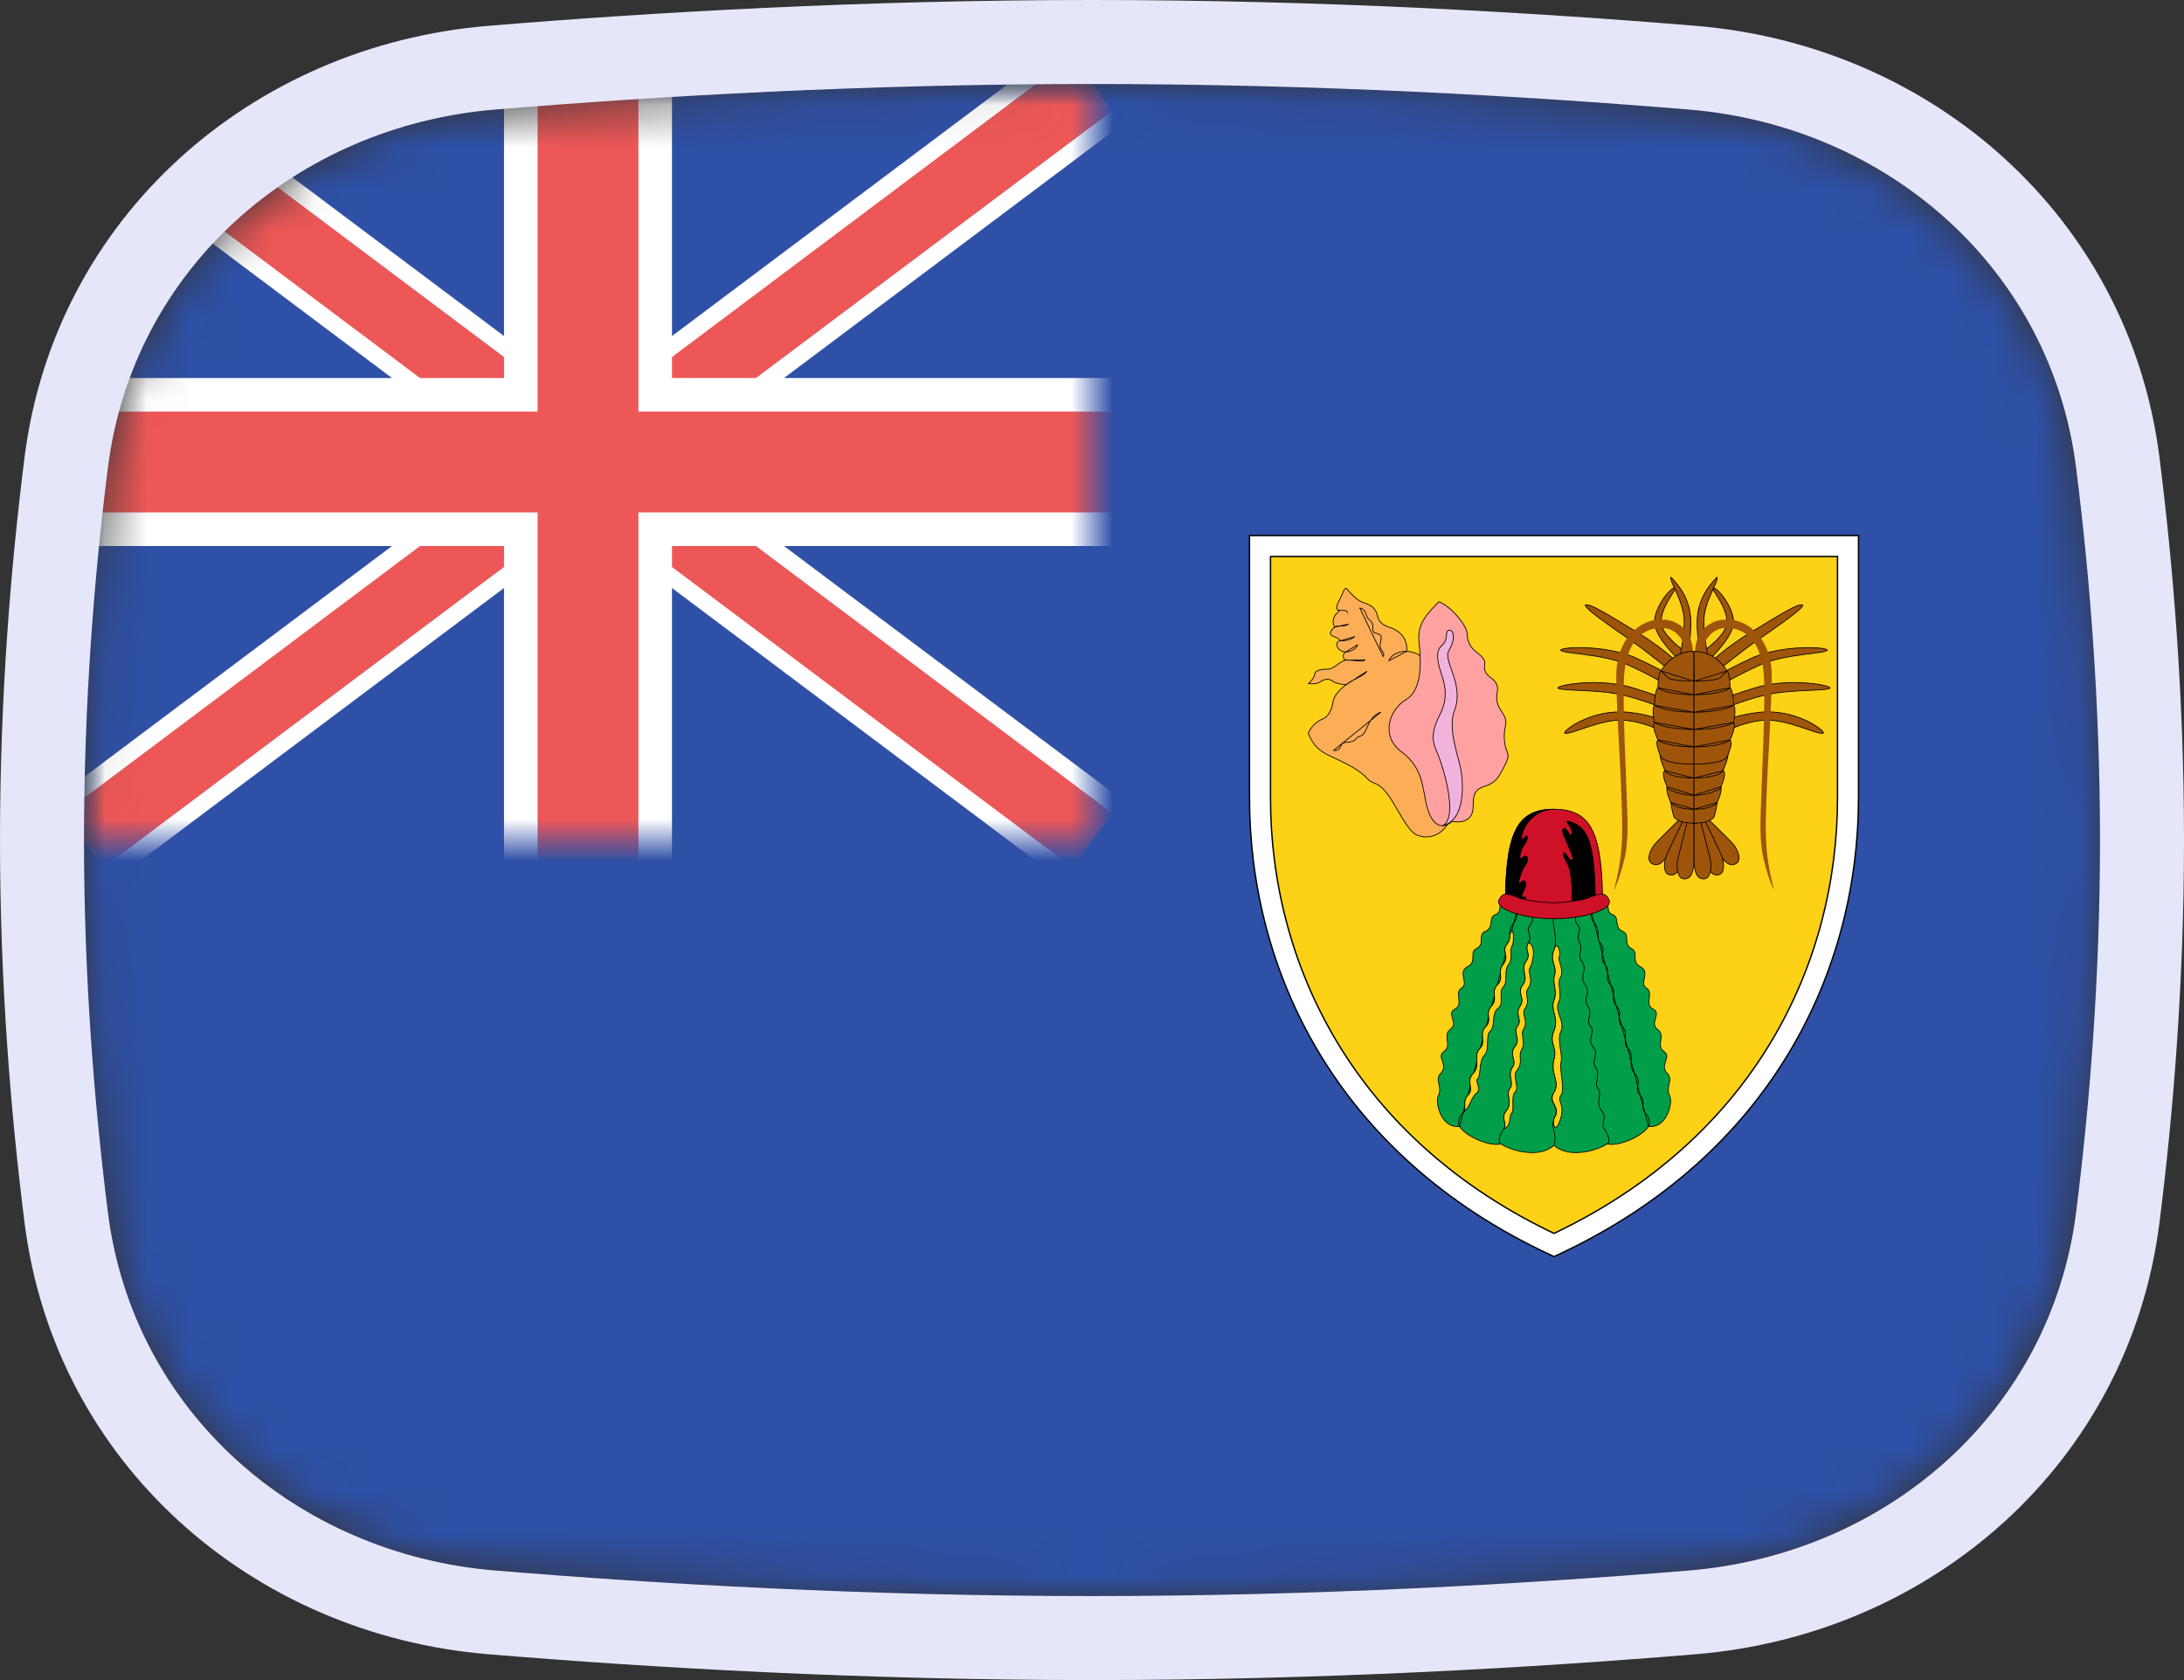 <svg width="52" height="40" viewBox="0 0 52 40" fill="none" xmlns="http://www.w3.org/2000/svg">
<rect x="0" y="0" width="52" height="40" fill="#333333" stroke="none"/>
<mask id="mask0" mask-type="alpha" maskUnits="userSpaceOnUse" x="2" y="2" width="48" height="36">
<path d="M2.569 11.136C3.167 6.412 7.042 3.002 11.786 2.609C15.641 2.289 20.62 2 26 2C31.38 2 36.359 2.289 40.214 2.609C44.959 3.002 48.833 6.412 49.431 11.136C49.752 13.676 50 16.704 50 20C50 23.296 49.752 26.324 49.431 28.864C48.833 33.587 44.959 36.998 40.214 37.391C36.359 37.711 31.38 38 26 38C20.62 38 15.641 37.711 11.786 37.391C7.042 36.998 3.167 33.587 2.569 28.864C2.248 26.324 2 23.296 2 20C2 16.704 2.248 13.676 2.569 11.136Z" fill="#00D0BF"/>
</mask>
<g mask="url(#mask0)">
<rect x="2" y="2" width="48" height="36" fill="#2E50A6"/>
<path d="M44 13V19C44 23 42 27.308 37 29.642C32 27.308 30 23 30 19V13H44Z" fill="#FCD116" stroke="black" stroke-width="0.533"/>
<path d="M44 13V19C44 23 42 27.308 37 29.642C32 27.308 30 23 30 19V13H44Z" stroke="white" stroke-width="0.467"/>
<path d="M34.475 19.608C34.292 19.917 33.983 19.983 33.742 19.883C33.492 19.783 33.267 19.2 33.017 18.883C32.775 18.575 32.708 18.708 32.542 18.525C32.383 18.35 32.133 18.217 31.742 18.033C31.525 17.933 31.3 17.842 31.15 17.458C31.208 17.3 31.367 17.167 31.492 17.117C31.617 17.075 31.717 16.892 31.733 16.733C31.75 16.583 31.883 16.417 32.067 16.292C31.983 16.308 31.808 16.275 31.725 16.217C31.65 16.15 31.525 16.167 31.45 16.225C31.375 16.275 31.283 16.292 31.15 16.275C31.2 16.233 31.292 16.142 31.3 16.058C31.308 15.975 31.408 15.933 31.6 15.933C31.783 15.933 31.908 15.717 32.058 15.717C31.95 15.717 31.975 15.533 32.033 15.525C31.767 15.475 31.8 15.258 31.908 15.258C31.9 15.225 31.867 15.192 31.742 15.15C31.625 15.108 31.683 15 31.775 14.933C31.692 14.767 31.767 14.642 31.9 14.533C31.717 14.525 31.917 14.267 31.967 14.125C32.017 13.992 32.042 13.975 32.1 14.058C32.167 14.133 32.317 14.308 32.492 14.358C32.658 14.408 32.758 14.5 32.792 14.642C32.825 14.792 32.892 14.867 33.075 14.933C33.267 14.992 33.525 15.15 33.492 15.508C33.642 15.517 33.75 15.558 33.842 15.633" fill="#FCAD56"/>
<path d="M34.475 19.608C34.292 19.917 33.983 19.983 33.742 19.883C33.492 19.783 33.267 19.2 33.017 18.883C32.775 18.575 32.708 18.708 32.542 18.525C32.383 18.35 32.133 18.217 31.742 18.033C31.525 17.933 31.3 17.842 31.15 17.458C31.208 17.3 31.367 17.167 31.492 17.117C31.617 17.075 31.717 16.892 31.733 16.733C31.75 16.583 31.883 16.417 32.067 16.292C31.983 16.308 31.808 16.275 31.725 16.217C31.65 16.15 31.525 16.167 31.45 16.225C31.375 16.275 31.283 16.292 31.15 16.275C31.2 16.233 31.292 16.142 31.3 16.058C31.308 15.975 31.408 15.933 31.6 15.933C31.783 15.933 31.908 15.717 32.058 15.717C31.95 15.717 31.975 15.533 32.033 15.525C31.767 15.475 31.8 15.258 31.908 15.258C31.9 15.225 31.867 15.192 31.742 15.15C31.625 15.108 31.683 15 31.775 14.933C31.692 14.767 31.767 14.642 31.9 14.533C31.717 14.525 31.917 14.267 31.967 14.125C32.017 13.992 32.042 13.975 32.1 14.058C32.167 14.133 32.317 14.308 32.492 14.358C32.658 14.408 32.758 14.5 32.792 14.642C32.825 14.792 32.892 14.867 33.075 14.933C33.267 14.992 33.525 15.15 33.492 15.508C33.642 15.517 33.75 15.558 33.842 15.633" stroke="black" stroke-width="0.018" stroke-linecap="round" stroke-linejoin="round"/>
<path d="M34.933 15.092C34.933 15.292 35.025 15.417 35.142 15.517C35.267 15.617 35.375 15.7 35.35 15.825C35.325 15.958 35.375 16.042 35.483 16.125C35.6 16.208 35.683 16.308 35.65 16.475C35.617 16.642 35.642 16.742 35.708 16.867C35.775 16.992 35.892 17.092 35.842 17.292C35.792 17.492 35.817 17.758 35.883 17.892C35.942 18.017 35.883 18.117 35.767 18.342C35.65 18.558 35.583 18.642 35.342 18.725C35.092 18.8 35.075 18.95 35.075 19.208C35.075 19.475 34.9 19.608 34.575 19.558C34.242 19.833 34.033 19.508 33.95 19.1C33.867 18.692 33.85 18.25 33.358 17.892C32.875 17.525 33.067 16.908 33.475 16.658C33.883 16.417 33.833 15.7 33.783 15.258C33.742 14.817 34.033 14.567 34.258 14.325C34.558 14.442 34.933 14.9 34.933 15.092Z" fill="#FFA1A1" stroke="black" stroke-width="0.018" stroke-linecap="round" stroke-linejoin="round"/>
<path d="M34.225 17.933C34.133 17.717 34.033 17.5 34.275 17.033C34.525 16.558 34.367 16.2 34.292 15.958C34.217 15.725 34.2 15.508 34.292 15.408C34.392 15.317 34.433 15.258 34.442 15.1C34.45 14.95 34.575 15 34.592 15.075C34.608 15.15 34.625 15.275 34.492 15.5C34.358 15.733 34.867 16.3 34.633 16.908C34.475 17.333 34.683 17.875 34.767 18.25C34.85 18.625 34.9 19.525 34.35 19.658C34.725 19.475 34.375 18.283 34.225 17.933Z" fill="#F1B2DC" stroke="black" stroke-width="0.018" stroke-linecap="round" stroke-linejoin="round"/>
<path d="M31.9 14.533C31.958 14.533 32.083 14.517 32.083 14.592M31.75 17.867C31.842 17.883 31.892 17.833 31.917 17.775C31.942 17.717 31.958 17.683 32.042 17.675C32.125 17.675 32.258 17.65 32.292 17.583C32.317 17.517 32.417 17.575 32.508 17.408C32.592 17.233 32.65 17.033 32.875 16.958L31.75 17.867ZM33.492 15.508C33.408 15.508 33.167 15.517 33.067 15.733L33.492 15.508ZM32.375 14.475C32.575 14.533 32.492 14.667 32.592 14.742C32.775 14.883 32.608 15.033 32.758 15.075C32.908 15.117 32.9 15.142 32.867 15.308C32.817 15.5 33 15.508 32.933 15.633L32.375 14.475ZM32.067 16.292C32.183 16.183 32.475 16.1 32.542 15.983L32.067 16.292ZM32.058 15.717C32.233 15.708 32.467 15.775 32.5 15.708L32.058 15.717ZM32.033 15.525C32.117 15.525 32.292 15.467 32.325 15.35L32.033 15.525ZM31.908 15.258C32.008 15.258 32.133 15.25 32.258 15.158L31.908 15.258ZM31.775 14.933C31.85 14.875 31.983 14.942 32.108 14.858L31.775 14.933Z" stroke="black" stroke-width="0.018" stroke-linecap="round" stroke-linejoin="round"/>
<path d="M39.875 16.058C39.875 16.058 39.292 15.567 38.808 15.233C38.325 14.9 37.742 14.492 37.742 14.408C37.833 14.342 38.325 14.658 39 15.067C39.683 15.483 40.067 15.892 40.067 15.892L39.875 16.058ZM39.833 16.392C39.833 16.392 39.267 16.05 38.708 15.808C38.125 15.567 37.25 15.567 37.158 15.483C37.158 15.4 38.175 15.35 38.9 15.642C39.642 15.983 40.025 16.225 40.025 16.225L39.833 16.392ZM39.825 16.958C39.825 16.958 39.208 16.675 38.608 16.542C38.025 16.408 37.192 16.458 37.092 16.383C37.092 16.3 38.125 16.133 38.9 16.383C39.683 16.625 40.017 16.792 40.017 16.792L39.825 16.958ZM39.792 17.533C39.792 17.533 39.325 17.217 38.708 17.15C38.125 17.092 37.35 17.533 37.25 17.45C37.25 17.367 37.925 16.875 38.767 16.958C39.592 17.042 39.983 17.367 39.983 17.367L39.792 17.533ZM39.983 15.717C39.983 15.717 39.392 15.175 39.392 14.808C39.392 14.483 39.75 13.983 39.908 13.983C39.825 14.15 39.55 14.483 39.55 14.808C39.55 15.142 40.175 15.55 40.175 15.55L39.983 15.717Z" fill="#9E540A" stroke="black" stroke-width="0.018" stroke-linecap="round" stroke-linejoin="round"/>
<path d="M39.983 15.717C39.983 15.717 40.1 15.175 40.1 14.808C40.1 14.317 39.75 13.867 39.783 13.742C39.908 13.867 40.258 14.233 40.258 14.808C40.258 15.308 40.175 15.55 40.175 15.55L39.983 15.717Z" fill="#9E540A" stroke="black" stroke-width="0.018" stroke-linecap="round" stroke-linejoin="round"/>
<path d="M40.125 15.542C40.125 15.383 40.067 15.242 39.967 15.133C39.833 14.975 39.633 14.925 39.425 14.959C39.175 15 38.975 15.15 38.85 15.383C38.683 15.692 38.667 16.025 38.658 16.35C38.658 17.475 38.7 17.933 38.733 19.042C38.742 19.367 38.8 20.034 38.65 20.558C38.592 20.784 38.525 20.992 38.425 21.209C38.492 20.933 38.525 20.792 38.558 20.584C38.65 20.042 38.625 19.534 38.608 19.034C38.575 18.009 38.517 17.483 38.483 16.242C38.475 15.867 38.508 15.584 38.683 15.284C38.867 14.975 39.183 14.75 39.542 14.75C39.692 14.75 39.817 14.775 39.942 14.85C40.192 14.983 40.308 15.258 40.308 15.534L40.125 15.542Z" fill="#9E540A"/>
<path d="M40.175 19.558C40.175 19.558 39.942 19.975 39.767 20.275C39.592 20.575 39.45 20.642 39.317 20.55C39.192 20.458 39.3 20.217 39.4 20.1C39.5 19.983 40.058 19.442 40.058 19.442L40.175 19.558Z" fill="#9E540A" stroke="black" stroke-width="0.018" stroke-linecap="round" stroke-linejoin="round"/>
<path d="M40.233 19.592C40.233 19.592 40.142 20.067 40.067 20.409C40 20.75 39.883 20.867 39.742 20.825C39.592 20.792 39.617 20.517 39.675 20.375C39.733 20.233 40.083 19.517 40.083 19.517L40.233 19.592Z" fill="#9E540A" stroke="black" stroke-width="0.018" stroke-linecap="round" stroke-linejoin="round"/>
<path d="M40.333 19.608C40.333 19.608 40.333 20.092 40.333 20.442C40.333 20.792 40.25 20.933 40.092 20.925C39.942 20.917 39.908 20.65 39.942 20.492C39.967 20.342 40.175 19.567 40.175 19.567L40.333 19.608Z" fill="#9E540A" stroke="black" stroke-width="0.018" stroke-linecap="round" stroke-linejoin="round"/>
<path d="M40.333 19.6C39.892 19.592 39.85 19.433 39.85 19.433C39.85 19.433 39.792 19.233 39.783 19.108C39.775 19.092 39.658 18.842 39.692 18.733C39.65 18.633 39.55 18.392 39.642 18.35C39.6 18.233 39.533 18.1 39.525 17.975C39.492 17.883 39.408 17.683 39.475 17.617C39.475 17.617 39.317 17.283 39.392 17.2C39.392 17.2 39.317 16.875 39.392 16.792C39.392 16.792 39.392 16.458 39.475 16.375C39.475 16.375 39.475 16.05 39.55 15.967C39.55 15.983 39.783 15.508 40.333 15.508L40.325 16.217H40.333V19.6Z" fill="#9E540A" stroke="black" stroke-width="0.018" stroke-linecap="round" stroke-linejoin="round"/>
<path d="M40.333 18.192C39.625 18.192 39.55 18.025 39.55 18.025C39.55 18.025 39.542 18.008 39.525 17.975M40.333 17.783C39.625 17.775 39.475 17.617 39.475 17.617L40.333 17.783ZM40.333 17.367C39.625 17.367 39.392 17.2 39.392 17.2L40.333 17.367ZM40.333 16.958C39.625 16.95 39.392 16.792 39.392 16.792L40.333 16.958ZM40.333 16.542C39.625 16.533 39.475 16.375 39.475 16.375L40.333 16.542ZM40.325 16.217C40.333 16.217 39.792 16.217 39.708 16.133L39.55 15.975L40.325 16.217ZM40.333 19.267C40.125 19.267 39.892 19.233 39.783 19.108L40.333 19.267ZM40.333 18.933C39.942 18.933 39.708 18.775 39.708 18.775C39.708 18.775 39.7 18.758 39.692 18.733L40.333 18.933ZM40.333 18.525C39.817 18.517 39.675 18.408 39.642 18.35L40.333 18.525Z" stroke="black" stroke-width="0.018" stroke-linecap="round" stroke-linejoin="round"/>
<path d="M40.792 16.058C40.792 16.058 41.375 15.567 41.858 15.233C42.342 14.9 42.925 14.492 42.925 14.408C42.833 14.342 42.342 14.658 41.667 15.067C40.983 15.483 40.6 15.892 40.6 15.892L40.792 16.058ZM40.833 16.392C40.833 16.392 41.4 16.05 41.958 15.808C42.542 15.567 43.417 15.567 43.508 15.483C43.508 15.4 42.492 15.35 41.767 15.642C41.025 15.983 40.642 16.225 40.642 16.225L40.833 16.392ZM40.842 16.958C40.842 16.958 41.458 16.675 42.058 16.542C42.642 16.408 43.475 16.458 43.575 16.383C43.575 16.3 42.542 16.133 41.767 16.383C40.983 16.625 40.65 16.792 40.65 16.792L40.842 16.958ZM40.875 17.533C40.875 17.533 41.342 17.217 41.958 17.15C42.542 17.092 43.317 17.533 43.417 17.45C43.417 17.367 42.742 16.875 41.9 16.958C41.075 17.042 40.683 17.367 40.683 17.367L40.875 17.533ZM40.683 15.717C40.683 15.717 41.275 15.175 41.275 14.808C41.275 14.483 40.917 13.983 40.758 13.983C40.842 14.15 41.117 14.483 41.117 14.808C41.117 15.142 40.492 15.55 40.492 15.55L40.683 15.717Z" fill="#9E540A" stroke="black" stroke-width="0.018" stroke-linecap="round" stroke-linejoin="round"/>
<path d="M40.683 15.717C40.683 15.717 40.567 15.175 40.567 14.808C40.567 14.317 40.917 13.867 40.883 13.742C40.758 13.867 40.408 14.233 40.408 14.808C40.408 15.308 40.492 15.55 40.492 15.55L40.683 15.717Z" fill="#9E540A" stroke="black" stroke-width="0.018" stroke-linecap="round" stroke-linejoin="round"/>
<path d="M40.542 15.542C40.542 15.383 40.6 15.242 40.7 15.133C40.833 14.975 41.033 14.925 41.242 14.959C41.492 15 41.692 15.15 41.817 15.383C41.983 15.692 42 16.025 42.008 16.35C42.008 17.475 41.967 17.933 41.933 19.042C41.925 19.367 41.867 20.034 42.017 20.558C42.075 20.784 42.142 20.992 42.242 21.209C42.175 20.933 42.142 20.792 42.108 20.584C42.017 20.042 42.042 19.534 42.058 19.034C42.092 18.009 42.15 17.483 42.183 16.242C42.192 15.867 42.158 15.584 41.983 15.284C41.8 14.975 41.483 14.75 41.125 14.75C40.975 14.75 40.85 14.775 40.725 14.85C40.475 14.983 40.358 15.258 40.358 15.534L40.542 15.542Z" fill="#9E540A"/>
<path d="M40.492 19.558C40.492 19.558 40.725 19.975 40.9 20.275C41.075 20.575 41.217 20.642 41.35 20.55C41.475 20.458 41.367 20.217 41.267 20.1C41.167 19.983 40.608 19.442 40.608 19.442L40.492 19.558Z" fill="#9E540A" stroke="black" stroke-width="0.018" stroke-linecap="round" stroke-linejoin="round"/>
<path d="M40.433 19.592C40.433 19.592 40.525 20.067 40.6 20.409C40.667 20.75 40.783 20.867 40.925 20.825C41.075 20.792 41.05 20.517 40.992 20.375C40.933 20.233 40.583 19.517 40.583 19.517L40.433 19.592Z" fill="#9E540A" stroke="black" stroke-width="0.018" stroke-linecap="round" stroke-linejoin="round"/>
<path d="M40.334 19.608C40.334 19.608 40.334 20.092 40.334 20.442C40.334 20.792 40.417 20.933 40.575 20.925C40.725 20.917 40.758 20.65 40.725 20.492C40.7 20.342 40.492 19.567 40.492 19.567L40.334 19.608Z" fill="#9E540A" stroke="black" stroke-width="0.018" stroke-linecap="round" stroke-linejoin="round"/>
<path d="M40.333 19.6C40.775 19.592 40.817 19.433 40.817 19.433C40.817 19.433 40.875 19.233 40.883 19.108C40.892 19.092 41.008 18.842 40.975 18.733C41.017 18.633 41.117 18.392 41.025 18.35C41.067 18.233 41.133 18.1 41.142 17.975C41.175 17.883 41.258 17.683 41.192 17.617C41.192 17.617 41.35 17.283 41.275 17.2C41.275 17.2 41.35 16.875 41.275 16.792C41.275 16.792 41.275 16.458 41.192 16.375C41.192 16.375 41.192 16.05 41.117 15.967C41.117 15.983 40.883 15.508 40.333 15.508L40.342 16.217H40.333V19.6Z" fill="#9E540A" stroke="black" stroke-width="0.018" stroke-linecap="round" stroke-linejoin="round"/>
<path d="M40.333 18.192C41.042 18.192 41.117 18.025 41.117 18.025C41.117 18.025 41.125 18.008 41.142 17.975M40.333 17.783C41.042 17.775 41.192 17.617 41.192 17.617L40.333 17.783ZM40.333 17.367C41.042 17.367 41.275 17.2 41.275 17.2L40.333 17.367ZM40.333 16.958C41.042 16.95 41.275 16.792 41.275 16.792L40.333 16.958ZM40.333 16.542C41.042 16.533 41.192 16.375 41.192 16.375L40.333 16.542ZM40.342 16.217C40.333 16.217 40.875 16.217 40.958 16.133L41.117 15.975L40.342 16.217ZM40.333 19.267C40.542 19.267 40.775 19.233 40.883 19.108L40.333 19.267ZM40.333 18.933C40.725 18.933 40.958 18.775 40.958 18.775C40.958 18.775 40.967 18.758 40.975 18.733L40.333 18.933ZM40.333 18.525C40.85 18.517 40.992 18.408 41.025 18.35L40.333 18.525Z" stroke="black" stroke-width="0.018" stroke-linecap="round" stroke-linejoin="round"/>
<path d="M37 27.267C36.642 27.6 35.95 27.383 35.733 27.233C35.508 27.308 34.908 27.075 34.75 26.817C34.317 26.875 34.167 26.258 34.242 26.1C34.358 25.867 34.15 25.717 34.3 25.558C34.508 25.358 34.183 25.167 34.383 25.033C34.583 24.892 34.333 24.658 34.533 24.508C34.742 24.35 34.425 24.133 34.642 24.025C34.858 23.917 34.617 23.633 34.8 23.525C34.983 23.417 34.692 23.142 34.942 23.017C35.183 22.892 34.967 22.675 35.158 22.583C35.367 22.475 35.175 22.25 35.367 22.175C35.583 22.083 35.425 21.842 35.608 21.775C35.767 21.717 35.667 21.567 35.767 21.433H37" fill="#009E49"/>
<path d="M37 27.267C36.642 27.6 35.95 27.383 35.733 27.233C35.508 27.308 34.908 27.075 34.75 26.817C34.317 26.875 34.167 26.258 34.242 26.1C34.358 25.867 34.15 25.717 34.3 25.558C34.508 25.358 34.183 25.167 34.383 25.033C34.583 24.892 34.333 24.658 34.533 24.508C34.742 24.35 34.425 24.133 34.642 24.025C34.858 23.917 34.617 23.633 34.8 23.525C34.983 23.417 34.692 23.142 34.942 23.017C35.183 22.892 34.967 22.675 35.158 22.583C35.367 22.475 35.175 22.25 35.367 22.175C35.583 22.083 35.425 21.842 35.608 21.775C35.767 21.717 35.667 21.567 35.767 21.433H37" stroke="black" stroke-width="0.018" stroke-linecap="round" stroke-linejoin="round"/>
<path d="M36.5 21.542C36.35 21.75 36.583 21.842 36.442 22.008C36.3 22.183 36.5 22.242 36.392 22.442C36.283 22.642 36.475 22.692 36.333 22.892C36.192 23.092 36.408 23.25 36.258 23.45C36.1 23.65 36.333 23.758 36.192 23.958C36.058 24.167 36.258 24.275 36.133 24.425C36.008 24.583 36.225 24.733 36.067 24.925C35.917 25.108 36.133 25.25 36.008 25.417C35.883 25.592 36.058 25.775 35.95 25.917C35.842 26.05 36.025 26.258 35.867 26.442C35.717 26.625 35.9 26.75 35.808 26.875C35.717 27 35.642 27.183 35.733 27.233M36.175 21.483C36.008 21.65 36.208 21.775 36.042 21.975C35.867 22.183 36.025 22.292 35.883 22.475C35.742 22.658 35.95 22.75 35.792 22.958C35.633 23.158 35.825 23.283 35.65 23.45C35.483 23.625 35.683 23.775 35.508 23.958C35.342 24.15 35.542 24.275 35.375 24.442C35.2 24.617 35.4 24.8 35.233 24.967C35.067 25.142 35.267 25.358 35.075 25.558C34.892 25.758 35.108 25.917 34.958 26.067C34.8 26.225 34.942 26.383 34.833 26.492C34.725 26.6 34.708 26.75 34.75 26.817L36.175 21.483Z" stroke="black" stroke-width="0.018" stroke-linecap="round" stroke-linejoin="round"/>
<path d="M37 27.267C37.358 27.6 38.05 27.383 38.267 27.233C38.492 27.308 39.092 27.075 39.25 26.817C39.683 26.875 39.833 26.258 39.758 26.1C39.642 25.867 39.85 25.717 39.7 25.558C39.492 25.358 39.817 25.167 39.617 25.033C39.417 24.892 39.667 24.658 39.467 24.508C39.258 24.35 39.575 24.133 39.358 24.025C39.142 23.917 39.383 23.633 39.2 23.525C39.017 23.417 39.308 23.142 39.058 23.017C38.817 22.892 39.033 22.675 38.842 22.583C38.633 22.475 38.825 22.25 38.633 22.175C38.417 22.083 38.575 21.842 38.392 21.775C38.233 21.717 38.333 21.567 38.233 21.433H37" fill="#009E49"/>
<path d="M37 27.267C37.358 27.6 38.05 27.383 38.267 27.233C38.492 27.308 39.092 27.075 39.25 26.817C39.683 26.875 39.833 26.258 39.758 26.1C39.642 25.867 39.85 25.717 39.7 25.558C39.492 25.358 39.817 25.167 39.617 25.033C39.417 24.892 39.667 24.658 39.467 24.508C39.258 24.35 39.575 24.133 39.358 24.025C39.142 23.917 39.383 23.633 39.2 23.525C39.017 23.417 39.308 23.142 39.058 23.017C38.817 22.892 39.033 22.675 38.842 22.583C38.633 22.475 38.825 22.25 38.633 22.175C38.417 22.083 38.575 21.842 38.392 21.775C38.233 21.717 38.333 21.567 38.233 21.433H37" stroke="black" stroke-width="0.018" stroke-linecap="round" stroke-linejoin="round"/>
<path d="M37.5 21.542C37.65 21.75 37.416 21.842 37.558 22.008C37.7 22.183 37.5 22.242 37.608 22.442C37.717 22.642 37.525 22.692 37.666 22.892C37.808 23.092 37.592 23.25 37.742 23.45C37.9 23.65 37.666 23.758 37.808 23.958C37.941 24.167 37.742 24.275 37.867 24.425C37.992 24.583 37.775 24.733 37.933 24.925C38.083 25.108 37.867 25.25 37.992 25.417C38.117 25.592 37.941 25.775 38.05 25.917C38.158 26.05 37.975 26.258 38.133 26.442C38.283 26.625 38.1 26.75 38.191 26.875C38.283 27 38.358 27.183 38.267 27.233M37.825 21.483C37.992 21.65 37.791 21.775 37.958 21.975C38.133 22.183 37.975 22.292 38.117 22.475C38.258 22.658 38.05 22.75 38.208 22.958C38.367 23.158 38.175 23.283 38.35 23.45C38.517 23.625 38.316 23.775 38.492 23.958C38.658 24.15 38.458 24.275 38.625 24.442C38.8 24.617 38.6 24.8 38.767 24.967C38.933 25.142 38.733 25.358 38.925 25.558C39.108 25.758 38.892 25.917 39.041 26.067C39.2 26.225 39.058 26.383 39.166 26.492C39.275 26.6 39.291 26.75 39.25 26.817L37.825 21.483Z" stroke="black" stroke-width="0.018" stroke-linecap="round" stroke-linejoin="round"/>
<path d="M37 27.267V21.433" stroke="#009E49" stroke-width="0.018" stroke-linecap="round" stroke-linejoin="round"/>
<path d="M37 21.733C36.925 22.058 37.108 22.342 37 22.617C36.892 22.883 37.075 22.992 37.017 23.208C36.95 23.425 37.092 23.583 37 23.817C36.908 24.05 37.125 24.233 37 24.542C36.875 24.842 37.083 24.917 37 25.225C36.908 25.575 37.158 25.758 37 26.008C36.842 26.258 37.142 26.317 37.017 26.6C36.892 26.875 37.092 26.983 37 27.267" stroke="black" stroke-width="0.018" stroke-linecap="round" stroke-linejoin="round"/>
<path d="M37.125 22.783C37.083 22.875 37.25 23.092 37.158 23.258C37.058 23.417 37.208 23.667 37.108 23.867C37.008 24.067 37.267 24.317 37.167 24.55C37.058 24.783 37.217 25.075 37.167 25.292C37.125 25.508 37.275 25.925 37.167 26.075C37.058 26.233 37.275 26.275 37.15 26.658C37.025 27.042 36.942 26.717 37.017 26.6C37.175 26.342 36.842 26.258 37 26.008C37.158 25.758 36.908 25.575 37 25.225C37.083 24.917 36.875 24.842 37 24.542C37.125 24.233 36.908 24.05 37 23.817C37.092 23.583 36.95 23.425 37.017 23.208C37.075 22.992 36.892 22.883 37 22.617C37.083 22.35 37.167 22.692 37.125 22.783ZM36.425 23.05C36.367 23.15 36.525 23.342 36.383 23.533C36.283 23.667 36.45 23.825 36.308 24.017C36.217 24.15 36.4 24.317 36.275 24.508C36.192 24.617 36.333 24.825 36.233 24.983C36.133 25.15 36.283 25.283 36.108 25.5C36.008 25.617 36.183 25.908 36.075 26C35.967 26.092 36.067 26.45 35.992 26.5C35.925 26.558 35.992 26.817 35.808 26.875C35.9 26.75 35.717 26.625 35.867 26.442C36.025 26.258 35.842 26.05 35.95 25.917C36.058 25.775 35.883 25.592 36.008 25.417C36.133 25.25 35.917 25.108 36.067 24.925C36.225 24.733 36.008 24.583 36.133 24.425C36.258 24.275 36.058 24.167 36.192 23.958C36.333 23.758 36.1 23.65 36.258 23.45C36.408 23.25 36.192 23.092 36.333 22.892C36.475 22.692 36.283 22.642 36.392 22.442C36.592 22.517 36.492 22.95 36.425 23.05ZM36.008 22.508C35.925 22.642 36.042 22.8 35.917 22.967C35.792 23.142 35.917 23.358 35.792 23.5C35.667 23.633 35.825 23.9 35.667 24.008C35.508 24.117 35.608 24.442 35.483 24.55C35.358 24.658 35.483 24.967 35.342 25.125C35.2 25.283 35.267 25.608 35.183 25.683C35.108 25.758 35.292 25.917 35.158 26.025C35.017 26.133 35.017 26.35 34.833 26.492C34.942 26.383 34.8 26.225 34.958 26.067C35.108 25.917 34.892 25.758 35.075 25.558C35.267 25.358 35.067 25.142 35.233 24.967C35.4 24.8 35.2 24.617 35.375 24.442C35.542 24.275 35.342 24.15 35.508 23.958C35.683 23.775 35.483 23.625 35.65 23.45C35.825 23.283 35.633 23.158 35.792 22.958C35.95 22.75 35.742 22.658 35.883 22.475C35.95 22.392 35.95 22.317 35.95 22.25C36.05 21.992 36.05 22.442 36.008 22.508Z" fill="#FCD116" stroke="black" stroke-width="0.018" stroke-linecap="round" stroke-linejoin="round"/>
<path d="M35.842 21.625C35.842 19.875 36.083 19.267 37 19.267C37.917 19.267 38.158 19.875 38.158 21.625H35.842Z" fill="#CE1126" stroke="black" stroke-width="0.018" stroke-linecap="round" stroke-linejoin="round"/>
<path d="M35.842 21.625C35.842 19.875 36.083 19.267 37 19.267C36.583 19.267 36.325 19.592 36.258 19.808C36.183 20.025 36.225 20.008 36.317 19.925C36.408 19.842 36.367 20.025 36.283 20.125C36.208 20.225 36.133 20.517 36.242 20.425C36.35 20.325 36.433 20.433 36.317 20.6C36.2 20.758 36.1 21.142 36.217 21.008C36.333 20.875 36.358 21.092 36.283 21.2C36.217 21.308 36.225 21.408 36.283 21.358C36.35 21.308 36.342 21.533 36.283 21.625H35.842ZM37.433 21.592C37.433 21.333 37.442 20.725 37.3 20.525C37.2 20.367 37.2 20.2 37.317 20.383C37.433 20.567 37.492 20.475 37.408 20.292C37.308 20.058 37.175 19.8 37.208 19.75C37.25 19.692 37.275 19.717 37.358 19.842C37.442 19.967 37.458 19.783 37.367 19.658C37.275 19.542 37.283 19.517 37.475 19.6C37.817 19.742 37.983 20.15 37.983 21.525L37.433 21.592Z" fill="black" stroke="black" stroke-width="0.018" stroke-linecap="round" stroke-linejoin="round"/>
<path d="M37 21.875C36.633 21.875 36.233 21.817 35.967 21.708C35.65 21.583 35.633 21.475 35.742 21.342C35.825 21.242 35.992 21.3 36.158 21.375C36.317 21.442 36.767 21.492 37 21.492C37.233 21.492 37.683 21.442 37.842 21.367C38.008 21.3 38.175 21.242 38.258 21.342C38.367 21.475 38.35 21.583 38.033 21.708C37.767 21.817 37.367 21.875 37 21.875Z" fill="#CE1126" stroke="black" stroke-width="0.018" stroke-linecap="round" stroke-linejoin="round"/>
<mask id="mask1" mask-type="alpha" maskUnits="userSpaceOnUse" x="2" y="2" width="24" height="18">
<rect x="2" y="2" width="24" height="18" fill="#C4C4C4"/>
</mask>
<g mask="url(#mask1)">
<path d="M2 2L26 20L2 2ZM26 2L2 20L26 2Z" fill="black"/>
<path d="M26 2L2 20M2 2L26 20L2 2Z" stroke="white" stroke-width="2.4"/>
<path d="M2 2L26 20L2 2ZM26 2L2 20L26 2Z" fill="black"/>
<path d="M26 2L2 20M2 2L26 20L2 2Z" stroke="#EE5757" stroke-width="1.6"/>
<path d="M14 2V23V2ZM2 11H30H2Z" fill="black"/>
<path d="M2 11H30M14 2V23V2Z" stroke="white" stroke-width="4"/>
<path d="M14 2V23V2ZM2 11H30H2Z" fill="black"/>
<path d="M2 11H30M14 2V23V2Z" stroke="#EE5757" stroke-width="2.4"/>
</g>
</g>
<path d="M11.704 1.612C6.531 2.041 2.239 5.777 1.577 11.01C1.252 13.584 1 16.655 1 20C1 23.345 1.252 26.416 1.577 28.99C2.239 34.223 6.531 37.959 11.704 38.388C15.578 38.709 20.585 39 26 39C31.415 39 36.422 38.709 40.297 38.388C45.469 37.959 49.761 34.223 50.423 28.99C50.748 26.416 51 23.345 51 20C51 16.655 50.748 13.584 50.423 11.01C49.761 5.777 45.469 2.041 40.297 1.612C36.422 1.291 31.415 1 26 1C20.585 1 15.578 1.291 11.704 1.612Z" stroke="#E6E6FA" stroke-width="2"/>
</svg>
